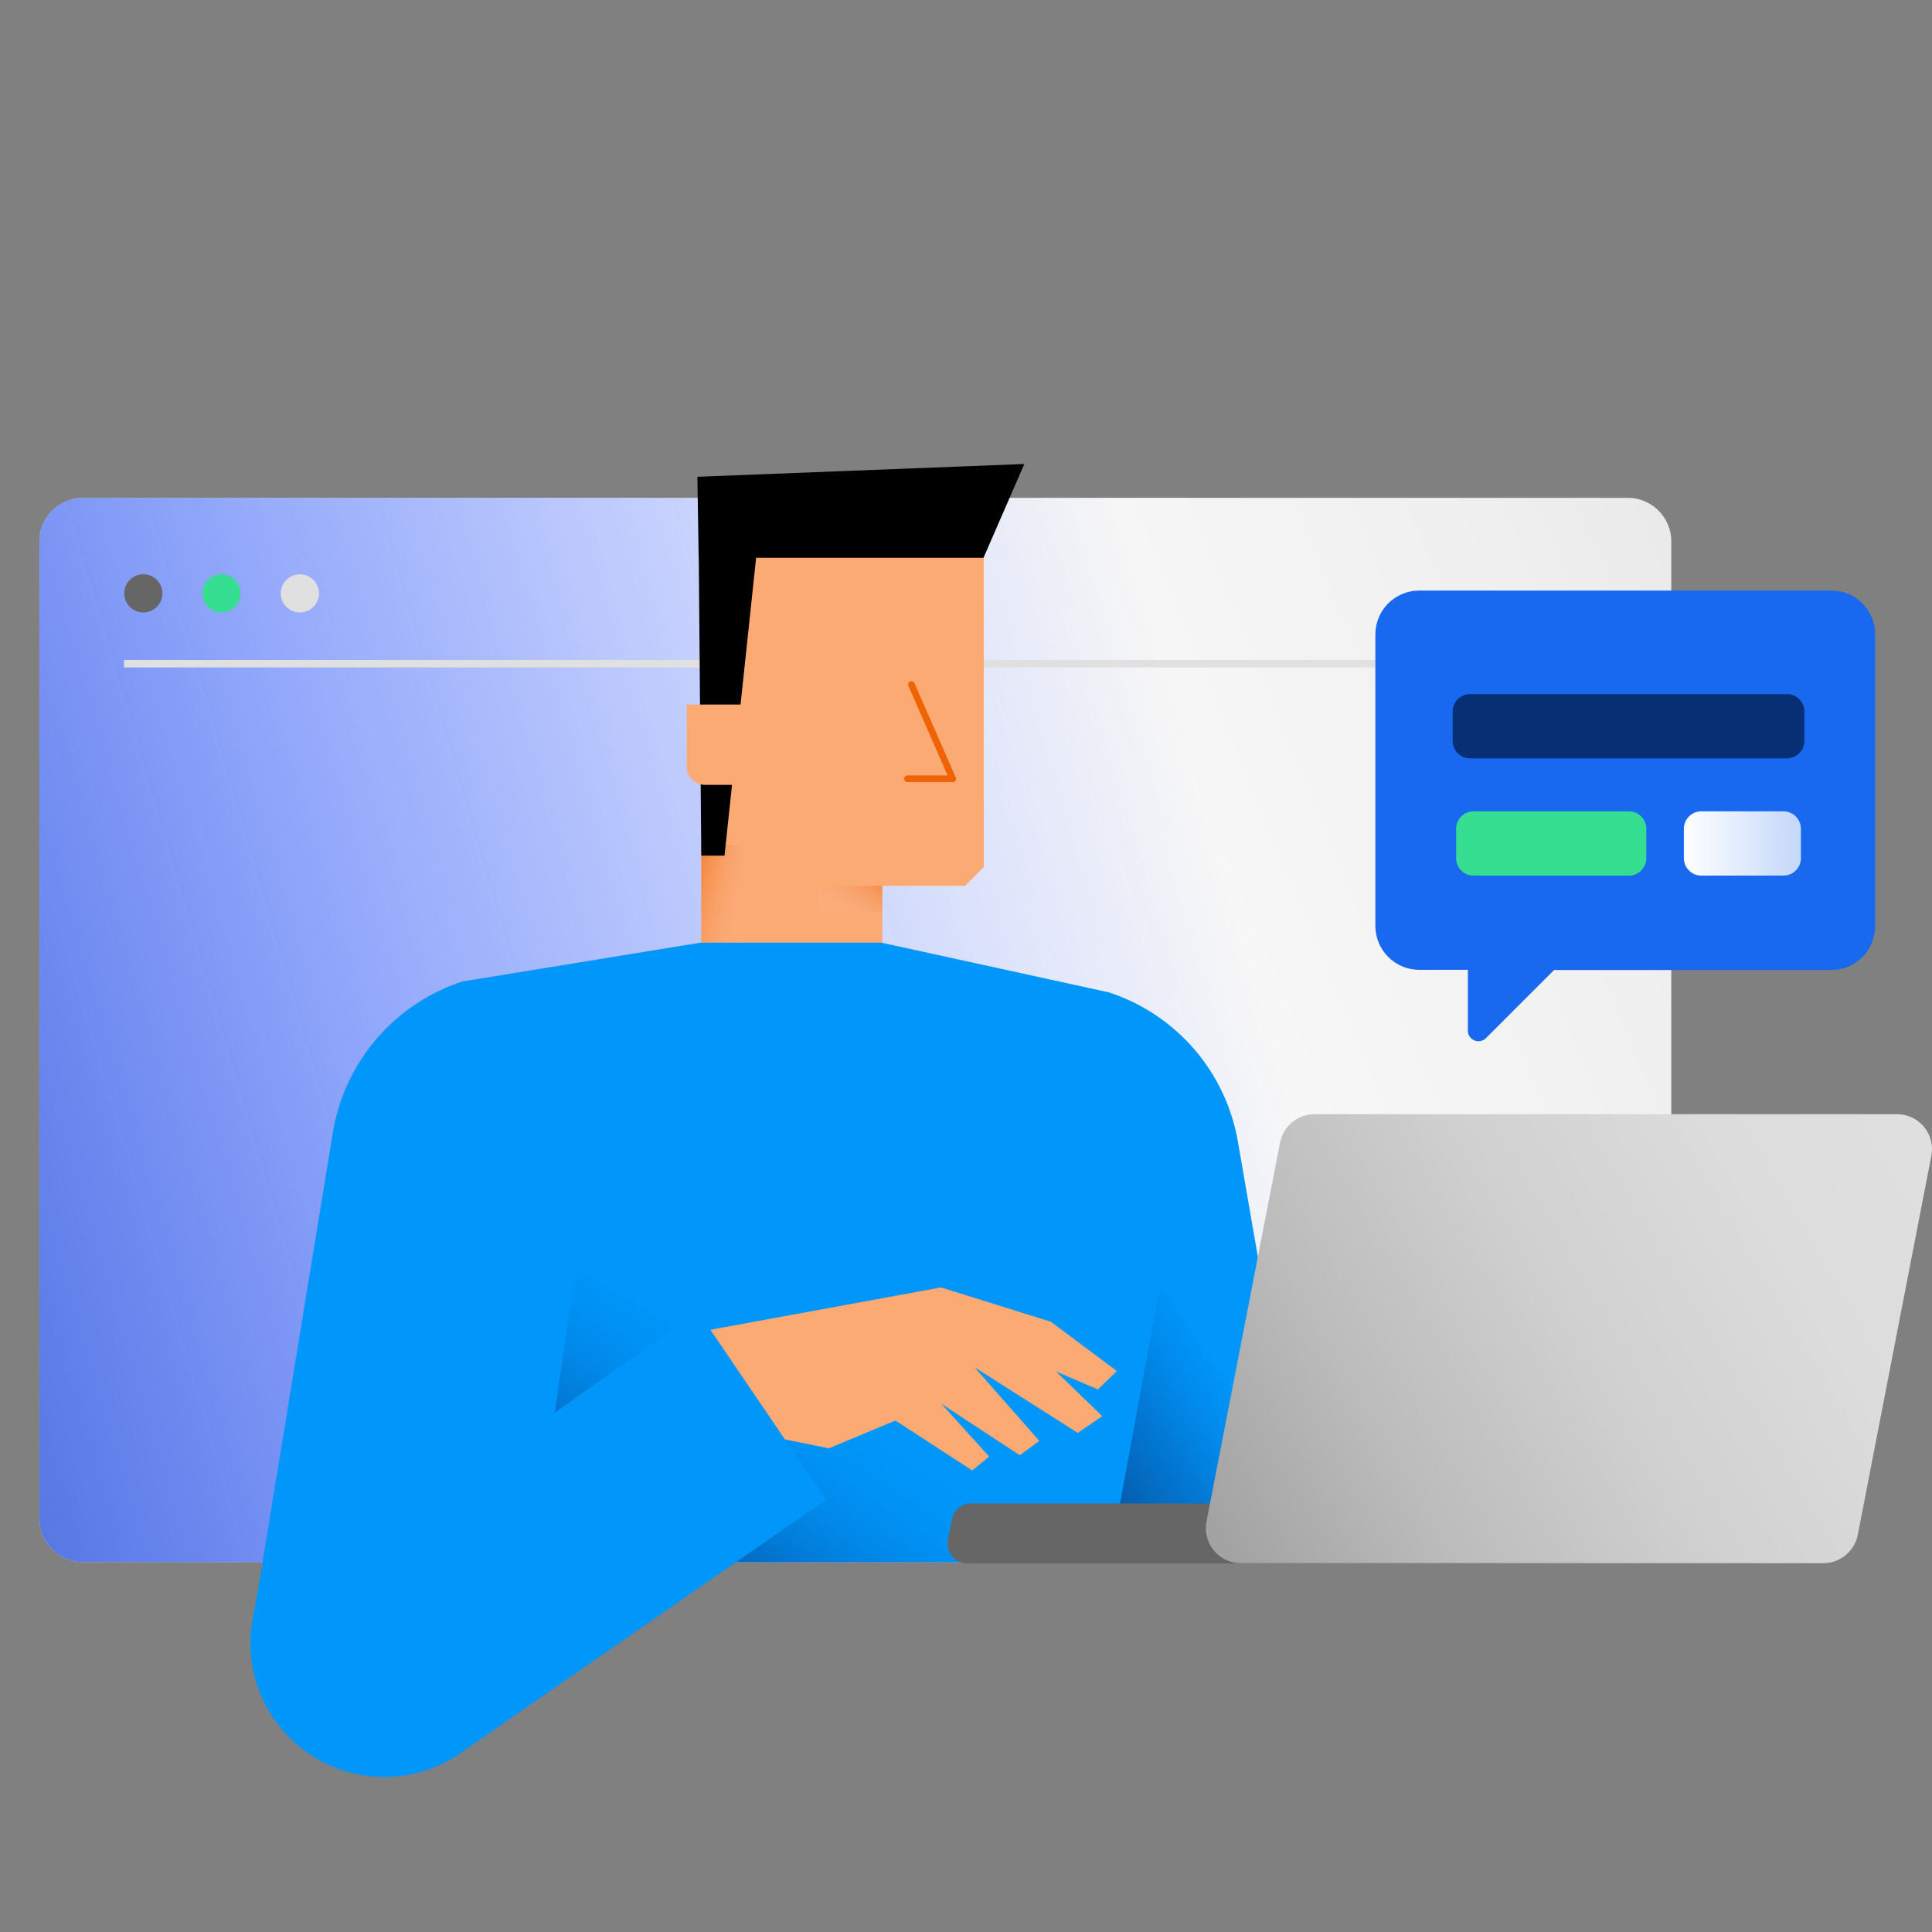 <svg xmlns="http://www.w3.org/2000/svg" width="1080" height="1080" viewBox="0 0 1080 1080" fill="none"><rect x="0" y="0" width="1080" height="1080" fill="#808080" stroke="none"/><path fill="url(#a)" d="M46.272 278.3h863.713c13.35 0 24.272 10.922 24.272 24.272V848.93c0 13.35-10.922 24.272-24.272 24.272H46.272C32.922 873.202 22 862.28 22 848.93V302.572c0-13.471 10.922-24.272 24.272-24.272"/><path fill="url(#b)" d="M46.272 278.3h863.713c13.35 0 24.272 10.922 24.272 24.272V848.93c0 13.35-10.922 24.272-24.272 24.272H46.272C32.922 873.202 22 862.28 22 848.93V302.572c0-13.471 10.922-24.272 24.272-24.272"/><path fill="#E0E0E0" fill-rule="evenodd" d="M886.805 373.107H69.33v-4.18h817.475z" clip-rule="evenodd"/><path fill="#666" d="M80.131 342.378c5.898 0 10.68-4.782 10.68-10.68s-4.782-10.679-10.68-10.679-10.68 4.781-10.68 10.679 4.782 10.68 10.68 10.68"/><path fill="#35DE90" d="M123.82 342.378c5.899 0 10.68-4.782 10.68-10.68s-4.781-10.679-10.68-10.679c-5.898 0-10.679 4.781-10.679 10.679s4.781 10.68 10.679 10.68"/><path fill="#E0E0E0" d="M167.631 342.378c5.898 0 10.68-4.782 10.68-10.68s-4.782-10.679-10.68-10.679-10.679 4.781-10.679 10.679 4.781 10.68 10.679 10.68"/><path fill="#FCAA73" d="M539.354 268.591H402.582l-10.436 10.437v257.403h101.092v-41.262h46.238l10.436-10.437V279.028z"/><path fill="url(#c)" d="M415.568 472.354h-23.544v54.611h23.544z"/><path fill="url(#d)" d="M457.437 509.611h35.679v-14.442h-35.679z"/><path fill="#F06305" fill-rule="evenodd" d="M508.753 380.963a1.86 1.86 0 0 1 2.453.96l23.059 52.669a1.864 1.864 0 0 1-1.707 2.61h-25.364a1.863 1.863 0 0 1 0-3.725h22.516l-21.916-50.06a1.863 1.863 0 0 1 .959-2.454" clip-rule="evenodd"/><path fill="#0096FA" d="M186.32 631.576c6.918-38.713 34.588-70.509 71.966-82.888l133.253-21.723h101.213l127.185 27.791c37.378 12.257 65.048 44.053 71.966 82.888l40.776 235.559H146.757z"/><path fill="#0096FA" d="m298.942 873.202-157.039 28.519 24.029-136.771h151.699z"/><path fill="url(#e)" d="m321.757 710.097-23.908 163.107H628.31z"/><path fill="url(#f)" d="m653.431 692.135-33.373 181.068h112.621z"/><path fill="#0096FA" d="m272.971 822.353 33.495-30.097 83.617-59.102 71.844 105.097-208.01 144.175z"/><path fill="#FCAA73" d="m397.121 743.348 128.884-23.665 61.408 19.175 36.893 27.548-10.559 10.316-23.422-10.073 25.85 25-13.714 9.345-57.645-36.651 36.164 41.141-10.922 8.01-43.81-28.763 26.699 29.491-9.466 7.767-42.962-27.913-37.135 15.534-24.636-4.975z"/><path fill="#666" d="M542.995 840.436h341.383c7.039 0 12.257 6.432 10.922 13.349l-2.184 11.044c-.971 5.218-5.583 9.101-10.923 9.101H540.81c-7.039 0-12.257-6.432-10.922-13.349l2.184-11.044c.971-5.339 5.583-9.101 10.923-9.101"/><path fill="url(#g)" d="M1060.47 622.838H734.742c-9.345 0-17.354 6.675-19.174 15.777l-41.141 212.014c-2.306 12.015 6.917 23.18 19.174 23.18h325.729c9.34 0 17.35-6.675 19.17-15.777l41.15-212.014c2.3-12.014-6.92-23.18-19.18-23.18"/><path fill="#0096FA" d="M214.84 993.349c41.354 0 74.878-33.524 74.878-74.878s-33.524-74.879-74.878-74.879-74.879 33.524-74.879 74.879c0 41.354 33.525 74.878 74.879 74.878"/><path fill="#1968F0" d="M1023.82 330.121H793.358c-13.47 0-24.514 10.922-24.514 24.514V517.62c0 13.471 10.922 24.515 24.514 24.515h27.185v33.981c0 5.339 6.432 7.888 10.073 4.247l38.107-38.107H1023.7c13.47 0 24.51-10.922 24.51-24.514V354.757c.12-13.593-10.8-24.636-24.39-24.636"/><path fill="#000" d="M390.568 311.795h159.223l22.816-52.427-182.767 7.16z"/><path fill="#000" d="M405.01 478.3h-12.986l-1.456-172.694h32.767z"/><path fill="#FCAA73" d="M394.087 438.737h31.432l4.491-44.903h-46.117v34.709c0 5.703 4.49 10.194 10.194 10.194"/><path fill="#35DE90" d="M910.592 453.543h-86.893c-5.34 0-9.709 4.369-9.709 9.709v16.505c0 5.34 4.369 9.709 9.709 9.709h86.893c5.34 0 9.709-4.369 9.709-9.709v-16.505c0-5.34-4.369-9.709-9.709-9.709"/><path fill="url(#h)" d="M997 453.543h-45.995c-5.34 0-9.709 4.369-9.709 9.709v16.505c0 5.34 4.369 9.709 9.709 9.709H997c5.34 0 9.71-4.369 9.71-9.709v-16.505c0-5.34-4.37-9.709-9.71-9.709"/><path fill="#072F73" d="M998.941 388.009H821.757c-5.34 0-9.709 4.369-9.709 9.709v16.504c0 5.34 4.369 9.709 9.709 9.709h177.184c5.339 0 9.709-4.369 9.709-9.709v-16.504c0-5.34-4.25-9.709-9.709-9.709"/><defs><linearGradient id="a" x1="270.756" x2="1128.21" y1="661.543" y2="306.665" gradientUnits="userSpaceOnUse"><stop stop-color="#fff"/><stop offset=".353" stop-color="#FBFBFB"/><stop offset=".715" stop-color="#EFEFEF"/><stop offset=".99" stop-color="#E0E0E0"/></linearGradient><linearGradient id="b" x1="691.159" x2="-399.083" y1="513.104" y2="833.555" gradientUnits="userSpaceOnUse"><stop stop-color="#03F" stop-opacity="0"/><stop offset=".261" stop-color="#0033FC" stop-opacity=".265"/><stop offset=".424" stop-color="#0133F4" stop-opacity=".43"/><stop offset=".56" stop-color="#0132E5" stop-opacity=".569"/><stop offset=".681" stop-color="#0232D1" stop-opacity=".692"/><stop offset=".793" stop-color="#0431B6" stop-opacity=".805"/><stop offset=".896" stop-color="#053095" stop-opacity=".91"/><stop offset=".985" stop-color="#072F73"/></linearGradient><linearGradient id="c" x1="425.769" x2="362.791" y1="505.035" y2="489.66" gradientUnits="userSpaceOnUse"><stop stop-color="#F8BC9A" stop-opacity="0"/><stop offset=".107" stop-color="#F7B48D" stop-opacity=".138"/><stop offset=".303" stop-color="#F6A06C" stop-opacity=".391"/><stop offset=".565" stop-color="#F38035" stop-opacity=".729"/><stop offset=".776" stop-color="#F06305"/></linearGradient><linearGradient id="d" x1="460.24" x2="491.083" y1="524.328" y2="479.26" gradientUnits="userSpaceOnUse"><stop stop-color="#F8BC9A" stop-opacity="0"/><stop offset=".162" stop-color="#F8BA96" stop-opacity=".162"/><stop offset=".326" stop-color="#F7B28A" stop-opacity=".326"/><stop offset=".492" stop-color="#F6A675" stop-opacity=".492"/><stop offset=".658" stop-color="#F59559" stop-opacity=".658"/><stop offset=".825" stop-color="#F37F34" stop-opacity=".825"/><stop offset=".99" stop-color="#F06508" stop-opacity=".99"/><stop offset="1" stop-color="#F06305"/></linearGradient><linearGradient id="e" x1="511.593" x2="379.562" y1="735.995" y2="937.218" gradientUnits="userSpaceOnUse"><stop offset=".276" stop-color="#0096FA"/><stop offset=".387" stop-color="#0093F6"/><stop offset=".502" stop-color="#0189E9"/><stop offset=".62" stop-color="#0279D5"/><stop offset=".738" stop-color="#0363B8"/><stop offset=".856" stop-color="#054793"/><stop offset=".942" stop-color="#072F73"/></linearGradient><linearGradient id="f" x1="798.017" x2="571.289" y1="713.16" y2="863.29" gradientUnits="userSpaceOnUse"><stop offset=".46" stop-color="#0096FA"/><stop offset=".551" stop-color="#0189EA"/><stop offset=".729" stop-color="#0369BF"/><stop offset=".976" stop-color="#07347A"/><stop offset="1" stop-color="#072F73"/></linearGradient><linearGradient id="g" x1="683.71" x2="1091.75" y1="860.837" y2="623.321" gradientUnits="userSpaceOnUse"><stop stop-color="#A3A3A3"/><stop offset=".23" stop-color="#BCBCBC"/><stop offset=".488" stop-color="#D0D0D0"/><stop offset=".745" stop-color="#DCDCDC"/><stop offset="1" stop-color="#E0E0E0"/></linearGradient><linearGradient id="h" x1="941.289" x2="1006.73" y1="471.499" y2="471.499" gradientUnits="userSpaceOnUse"><stop stop-color="#fff"/><stop offset=".952" stop-color="#C5D9FB"/></linearGradient></defs></svg>